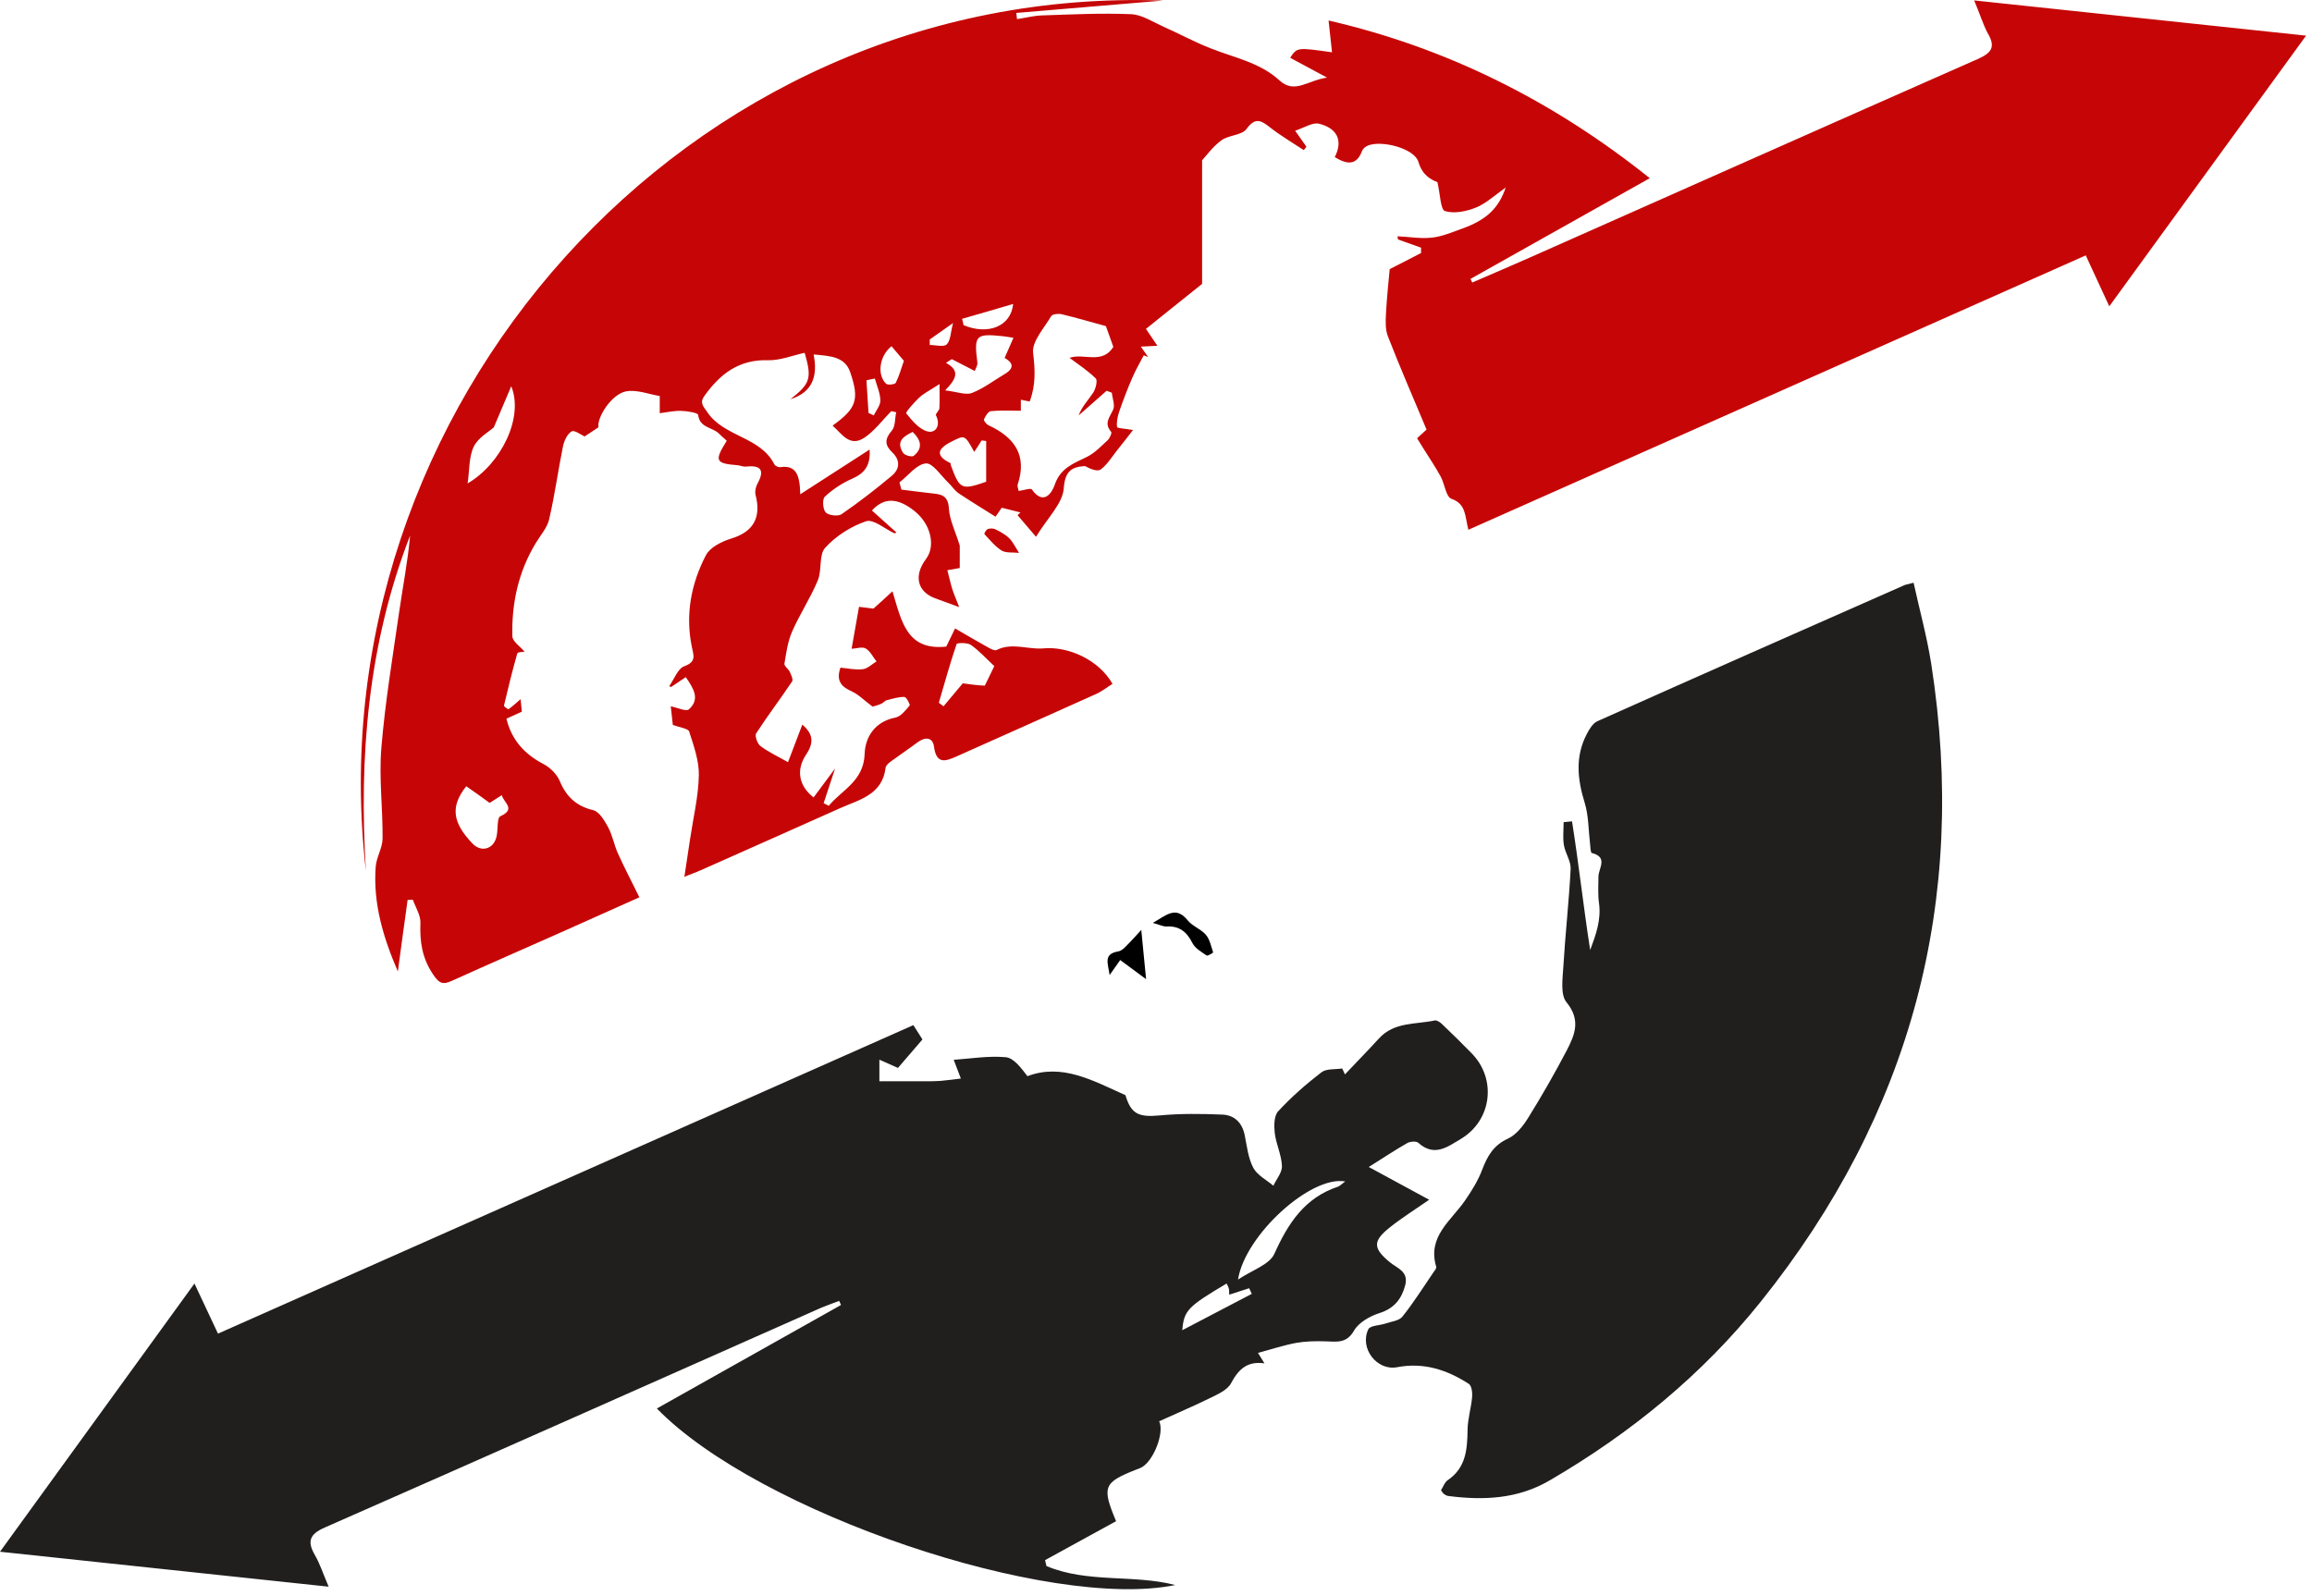 <svg width="168" height="116" viewBox="0 0 168 116" fill="none" xmlns="http://www.w3.org/2000/svg">
<g id="Group">
<path id="Vector" d="M143.45 0.03C151.58 0.89 159.43 1.72 167.57 2.59C162.74 9.24 158.07 15.66 153.27 22.26C152.67 20.95 152.15 19.83 151.56 18.56C136.58 25.22 121.69 31.84 106.7 38.5C106.44 37.54 106.56 36.63 105.47 36.25C105.07 36.11 104.98 35.18 104.69 34.64C104.32 33.96 103.89 33.32 103.48 32.67C103.31 32.4 103.14 32.13 102.97 31.85C103.31 31.54 103.6 31.28 103.66 31.22C102.67 28.86 101.72 26.67 100.85 24.44C100.66 23.95 100.68 23.35 100.71 22.81C100.77 21.67 100.89 20.53 100.98 19.56C101.66 19.21 102.46 18.8 103.26 18.39C103.26 18.26 103.26 18.13 103.26 18C102.7 17.8 102.14 17.6 101.58 17.4C101.57 17.32 101.56 17.25 101.55 17.17C102.38 17.21 103.22 17.36 104.04 17.27C104.79 17.19 105.51 16.88 106.23 16.62C107.98 16 108.9 15.15 109.41 13.63C108.62 14.18 108 14.78 107.26 15.08C106.56 15.36 105.67 15.55 105 15.34C104.67 15.24 104.66 14.13 104.45 13.24C103.98 13.05 103.36 12.75 103.07 11.77C102.78 10.78 100.4 10.17 99.39 10.58C99.23 10.65 99.04 10.8 98.98 10.95C98.58 12.05 97.88 11.96 96.99 11.42C97.63 10.16 97.11 9.3 95.84 8.99C95.38 8.88 94.78 9.28 94.11 9.5C94.51 10.07 94.72 10.37 94.93 10.66C94.87 10.74 94.8 10.82 94.74 10.91C93.94 10.38 93.1 9.89 92.34 9.3C91.68 8.79 91.25 8.45 90.57 9.38C90.23 9.84 89.28 9.81 88.75 10.2C88.11 10.67 87.63 11.35 87.35 11.65C87.35 14.78 87.35 17.7 87.35 20.63C86.13 21.61 84.74 22.72 83.27 23.9C83.47 24.19 83.75 24.61 84.1 25.13C83.66 25.15 83.35 25.17 82.9 25.19C83.11 25.49 83.27 25.72 83.43 25.95C83.32 25.91 83.22 25.87 83.11 25.82C82.83 26.36 82.52 26.89 82.28 27.45C81.93 28.25 81.62 29.07 81.33 29.9C81.21 30.26 81.12 30.67 81.17 31.03C81.19 31.13 81.76 31.15 82.33 31.25C81.92 31.78 81.55 32.26 81.17 32.73C80.79 33.21 80.46 33.76 79.98 34.12C79.75 34.29 79.24 34.09 78.84 33.87C77.93 33.93 77.39 34.18 77.3 35.48C77.22 36.59 76.13 37.62 75.28 39.01C74.64 38.26 74.29 37.85 73.94 37.44C74.01 37.37 74.08 37.31 74.15 37.24C73.72 37.13 73.29 37.03 72.79 36.9C72.58 37.2 72.37 37.51 72.34 37.55C71.39 36.95 70.51 36.42 69.66 35.85C69.37 35.65 69.17 35.33 68.91 35.08C68.37 34.57 67.77 33.63 67.28 33.68C66.6 33.74 66 34.56 65.36 35.06C65.41 35.23 65.45 35.4 65.5 35.58C66.2 35.67 66.9 35.76 67.6 35.84C68.28 35.92 68.89 35.91 68.95 36.94C69 37.8 69.43 38.63 69.74 39.65C69.74 40.04 69.74 40.68 69.74 41.28C69.59 41.31 69.21 41.37 68.84 41.44C68.96 41.9 69.06 42.36 69.2 42.82C69.33 43.22 69.5 43.6 69.7 44.12C68.93 43.84 68.44 43.66 67.95 43.48C66.65 43 66.38 41.83 67.29 40.62C68 39.68 67.64 38.11 66.49 37.17C65.24 36.15 64.23 36.14 63.36 37.1C63.95 37.63 64.54 38.16 65.14 38.7C65.09 38.72 65.04 38.74 65 38.76C64.3 38.44 63.47 37.71 62.94 37.88C61.84 38.25 60.74 38.95 59.96 39.81C59.49 40.33 59.74 41.45 59.42 42.19C58.89 43.47 58.1 44.65 57.55 45.92C57.24 46.63 57.13 47.45 57 48.23C56.97 48.4 57.29 48.61 57.39 48.83C57.49 49.05 57.65 49.38 57.56 49.52C56.71 50.79 55.78 52.01 54.95 53.29C54.83 53.47 55.03 54.04 55.25 54.21C55.81 54.64 56.47 54.94 57.26 55.39C57.6 54.49 57.93 53.62 58.3 52.66C59.19 53.41 59.08 54.08 58.57 54.85C57.84 55.94 58.03 57.11 59.12 57.95C59.58 57.34 60.03 56.72 60.68 55.85C60.33 56.9 60.09 57.64 59.85 58.37C59.97 58.43 60.1 58.5 60.22 58.56C61.19 57.39 62.76 56.78 62.83 54.78C62.87 53.57 63.57 52.44 65.06 52.15C65.46 52.07 65.81 51.61 66.1 51.27C66.15 51.21 65.86 50.65 65.72 50.65C65.29 50.64 64.85 50.78 64.43 50.89C64.28 50.93 64.17 51.1 64.03 51.15C63.73 51.27 63.42 51.35 63.4 51.35C62.76 50.87 62.36 50.45 61.86 50.23C61.1 49.89 60.75 49.44 61.07 48.52C61.6 48.57 62.16 48.7 62.71 48.63C63.05 48.59 63.36 48.26 63.69 48.07C63.44 47.75 63.24 47.33 62.91 47.13C62.66 46.98 62.24 47.13 61.88 47.15C62.07 46.08 62.24 45.12 62.42 44.1C62.86 44.16 63.21 44.2 63.47 44.23C63.95 43.8 64.38 43.41 64.85 42.97C65.51 45.15 65.88 47.3 68.76 46.99C68.92 46.66 69.16 46.17 69.4 45.67C70.23 46.15 70.97 46.59 71.73 47.01C71.94 47.13 72.26 47.31 72.41 47.24C73.55 46.67 74.7 47.22 75.82 47.12C77.63 46.95 79.86 47.96 80.84 49.7C80.45 49.94 80.08 50.24 79.66 50.43C76.27 51.96 72.88 53.46 69.49 54.98C68.67 55.35 68.04 55.53 67.87 54.27C67.78 53.56 67.22 53.54 66.67 53.95C66.03 54.43 65.37 54.87 64.73 55.34C64.57 55.46 64.37 55.63 64.35 55.8C64.11 57.77 62.44 58.11 61.03 58.74C57.65 60.25 54.27 61.76 50.88 63.26C50.55 63.41 50.21 63.52 49.73 63.72C49.88 62.72 50.01 61.86 50.14 61C50.37 59.45 50.75 57.9 50.78 56.34C50.8 55.28 50.41 54.2 50.08 53.17C50.01 52.94 49.42 52.88 48.89 52.68C48.85 52.32 48.79 51.77 48.74 51.33C49.24 51.43 49.86 51.73 50.06 51.55C50.89 50.81 50.4 50.03 49.83 49.21C49.47 49.45 49.12 49.69 48.76 49.93C48.72 49.91 48.68 49.88 48.63 49.86C48.99 49.36 49.25 48.59 49.72 48.42C50.62 48.09 50.4 47.64 50.27 47C49.79 44.66 50.22 42.41 51.3 40.34C51.6 39.77 52.45 39.35 53.13 39.14C54.72 38.66 55.34 37.64 54.9 35.95C54.84 35.71 54.92 35.38 55.04 35.15C55.59 34.15 55.28 33.79 54.2 33.91C54.01 33.93 53.8 33.83 53.6 33.81C51.98 33.68 51.89 33.5 52.81 32.03C52.62 31.86 52.42 31.69 52.23 31.5C51.76 31.04 50.84 31.1 50.73 30.15C50.71 30 49.93 29.87 49.5 29.86C49 29.84 48.5 29.96 47.94 30.03C47.94 29.6 47.94 29.28 47.94 28.78C47.14 28.65 46.27 28.3 45.5 28.44C44.43 28.64 43.36 30.35 43.49 31.05C43.13 31.29 42.81 31.5 42.48 31.72C42.23 31.61 41.74 31.23 41.54 31.35C41.22 31.53 41 32.03 40.91 32.43C40.55 34.2 40.31 36 39.9 37.75C39.76 38.36 39.27 38.9 38.93 39.47C37.67 41.55 37.17 43.84 37.23 46.24C37.24 46.62 37.81 46.99 38.12 47.36C38.01 47.38 37.62 47.38 37.59 47.48C37.23 48.74 36.92 50.01 36.62 51.28C36.61 51.34 36.92 51.56 36.95 51.54C37.26 51.32 37.54 51.06 37.83 50.81C37.85 51.06 37.88 51.37 37.92 51.72C37.54 51.89 37.17 52.06 36.8 52.23C37.18 53.79 38.12 54.81 39.5 55.53C39.98 55.78 40.46 56.26 40.67 56.75C41.15 57.9 41.87 58.58 43.11 58.88C43.55 58.99 43.93 59.64 44.19 60.12C44.51 60.71 44.62 61.4 44.9 62.02C45.37 63.06 45.9 64.07 46.46 65.21C44.36 66.15 42.47 67 40.58 67.84C38.01 68.98 35.42 70.11 32.86 71.27C32.2 71.57 31.93 71.51 31.46 70.8C30.66 69.61 30.5 68.42 30.55 67.07C30.57 66.52 30.2 65.95 30 65.39C29.87 65.39 29.74 65.4 29.62 65.4C29.38 67.13 29.14 68.86 28.91 70.6C27.84 68.12 27.1 65.64 27.3 62.99C27.35 62.3 27.79 61.63 27.8 60.95C27.82 58.75 27.53 56.54 27.71 54.36C27.98 51.08 28.52 47.83 28.99 44.57C29.26 42.69 29.63 40.82 29.8 38.92C26.75 46.78 26.07 54.97 26.59 63.31C22.71 29.86 49.79 -1.2 84.52 0.04C81.54 0.29 77.69 0.62 73.85 0.94C73.87 1.09 73.88 1.24 73.9 1.39C74.51 1.3 75.11 1.14 75.72 1.12C77.87 1.05 80.03 0.94 82.18 1.03C82.97 1.06 83.74 1.58 84.5 1.92C85.65 2.43 86.77 3.04 87.94 3.5C89.66 4.19 91.54 4.53 92.97 5.84C94.08 6.86 95.02 5.83 96.43 5.64C95.32 5.05 94.54 4.62 93.75 4.2C94.25 3.44 94.25 3.44 96.79 3.8C96.71 3.05 96.63 2.34 96.54 1.49C105.04 3.45 112.78 7.27 119.88 12.95C115.4 15.47 111.13 17.87 106.85 20.27C106.89 20.36 106.94 20.45 106.98 20.53C108.39 19.92 109.8 19.32 111.2 18.7C122.03 13.9 132.85 9.08 143.69 4.3C144.68 3.86 145.05 3.45 144.44 2.42C144.1 1.79 143.87 1.01 143.45 0.03ZM57.44 29.01C58.88 27.88 59.01 27.5 58.47 25.64C57.59 25.83 56.69 26.2 55.81 26.18C53.7 26.11 52.34 27.17 51.2 28.75C50.82 29.27 51.08 29.49 51.4 29.96C52.63 31.77 55.25 31.72 56.27 33.75C56.33 33.86 56.56 33.97 56.69 33.95C57.86 33.78 58.12 34.53 58.15 35.92C59.96 34.75 61.52 33.74 63.19 32.67C63.27 33.87 62.79 34.41 61.9 34.8C61.19 35.11 60.5 35.57 59.93 36.1C59.74 36.28 59.79 37.02 60 37.24C60.21 37.46 60.9 37.54 61.15 37.37C62.41 36.5 63.63 35.56 64.81 34.57C65.39 34.08 65.43 33.44 64.83 32.87C64.29 32.35 64.27 31.91 64.8 31.3C65.07 30.99 65.02 30.42 65.12 29.96C65 29.93 64.89 29.91 64.77 29.88C64.12 30.53 63.56 31.31 62.81 31.81C61.74 32.52 61.18 31.53 60.5 30.93C62.22 29.69 62.47 29.06 61.78 27.05C61.39 25.9 60.3 25.87 59.12 25.76C59.45 27.36 59.01 28.52 57.44 29.01ZM80.79 28.54C80.66 28.49 80.54 28.45 80.41 28.4C79.73 29 79.06 29.59 78.38 30.19C78.62 29.53 79.09 29.07 79.44 28.53C79.62 28.25 79.77 27.65 79.62 27.5C79.04 26.93 78.34 26.47 77.72 26.01C78.68 25.63 80.09 26.52 80.9 25.21C80.69 24.63 80.5 24.08 80.36 23.7C79.2 23.38 78.16 23.08 77.12 22.83C76.89 22.78 76.47 22.83 76.38 22.98C75.87 23.85 74.97 24.82 75.07 25.65C75.22 26.87 75.27 27.99 74.82 29.18C74.68 29.15 74.47 29.11 74.18 29.05C74.18 29.45 74.18 29.8 74.18 29.85C73.38 29.85 72.68 29.81 72 29.88C71.81 29.9 71.6 30.24 71.5 30.48C71.46 30.56 71.68 30.84 71.84 30.91C73.71 31.78 74.66 33.08 73.95 35.21C73.91 35.34 73.99 35.51 74.02 35.68C74.39 35.63 74.9 35.45 74.98 35.57C75.83 36.77 76.45 35.81 76.64 35.23C77.05 34.02 78 33.68 78.97 33.21C79.54 32.93 80.01 32.43 80.49 31.99C80.64 31.85 80.81 31.46 80.74 31.38C80.19 30.75 80.65 30.31 80.89 29.76C81.03 29.43 80.83 28.95 80.79 28.54ZM33.88 57.14C32.72 58.6 32.86 59.77 34.34 61.31C34.96 61.95 35.84 61.73 36.07 60.84C36.21 60.32 36.09 59.44 36.36 59.32C37.51 58.79 36.62 58.36 36.46 57.79C36.12 58.01 35.86 58.17 35.58 58.35C35.05 57.95 34.49 57.57 33.88 57.14ZM68.68 28.37C69.55 28.47 70.17 28.73 70.62 28.56C71.47 28.23 72.22 27.65 73.01 27.18C73.82 26.7 73.51 26.3 73 26.01C73.21 25.52 73.41 25.08 73.64 24.55C73.25 24.49 73.05 24.45 72.85 24.43C70.89 24.23 70.77 24.37 71.02 26.34C71.05 26.56 70.88 26.81 70.83 26.96C70.2 26.64 69.68 26.37 69.16 26.1C69.02 26.19 68.88 26.28 68.74 26.37C69.78 26.94 69.5 27.53 68.68 28.37ZM71.56 49.83C71.86 49.22 72.09 48.75 72.25 48.41C71.67 47.87 71.16 47.3 70.55 46.87C70.3 46.69 69.54 46.71 69.51 46.81C69.03 48.21 68.64 49.65 68.22 51.07C68.33 51.16 68.45 51.25 68.56 51.33C69.02 50.79 69.47 50.24 69.96 49.66C70.17 49.69 70.45 49.73 70.73 49.76C71.01 49.8 71.29 49.81 71.56 49.83ZM70.79 32.84C70.1 31.58 70.11 31.6 69.11 32.11C68.11 32.62 67.95 33.12 69.07 33.66C69.09 33.67 69.07 33.74 69.08 33.78C69.74 35.58 69.86 35.63 71.66 35.01C71.66 34.5 71.66 33.97 71.66 33.45C71.66 32.98 71.66 32.52 71.66 32.05C71.55 32.04 71.44 32.02 71.33 32.01C71.17 32.27 71 32.53 70.79 32.84ZM33.98 35.13C36.39 33.73 38.08 30.35 37.15 28.07C36.69 29.16 36.33 29.99 35.88 31.06C35.54 31.37 34.74 31.8 34.42 32.47C34.06 33.23 34.12 34.2 33.98 35.13ZM68.27 27.91C67.51 28.41 67.1 28.6 66.79 28.9C66.42 29.25 65.79 29.96 65.85 30.04C66.28 30.57 66.81 31.22 67.42 31.36C68.01 31.49 68.37 30.9 68.01 30.18C67.96 30.08 68.24 29.85 68.26 29.68C68.29 29.11 68.27 28.54 68.27 27.91ZM69.91 23.17C69.95 23.32 69.99 23.48 70.02 23.63C71.77 24.37 73.46 23.74 73.62 22.09C72.34 22.47 71.13 22.82 69.91 23.17ZM64.78 25.16C63.91 25.85 63.7 27.23 64.39 27.89C64.51 28 65.03 27.94 65.09 27.82C65.34 27.32 65.49 26.76 65.68 26.22C65.41 25.91 65.13 25.57 64.78 25.16ZM63.11 30.01C63.24 30.07 63.36 30.13 63.49 30.19C63.66 29.83 63.98 29.46 63.97 29.1C63.96 28.57 63.72 28.04 63.57 27.51C63.37 27.55 63.16 27.59 62.96 27.64C63.01 28.42 63.06 29.22 63.11 30.01ZM66.32 31.39C65.65 31.71 65.08 32.08 65.63 32.92C65.74 33.09 66.26 33.23 66.39 33.13C67.09 32.57 66.92 31.97 66.32 31.39ZM67.56 24.67C67.56 24.8 67.56 24.93 67.56 25.07C67.98 25.07 68.58 25.24 68.79 25.03C69.08 24.75 69.07 24.17 69.25 23.48C68.51 24 68.04 24.33 67.56 24.67Z" fill="#C60606"/>
<path id="Vector_2" d="M47.73 102.36C52.26 99.81 56.69 97.32 61.11 94.84C61.07 94.74 61.02 94.64 60.98 94.54C60.54 94.71 60.1 94.86 59.67 95.04C47.65 100.37 35.63 105.72 23.6 111.01C22.48 111.5 22.31 112.03 22.89 113.03C23.25 113.65 23.47 114.35 23.88 115.31C15.84 114.45 8.05 113.63 0 112.77C4.78 106.18 9.4 99.81 14.13 93.28C14.74 94.57 15.26 95.69 15.84 96.92C32.73 89.42 49.51 81.98 66.37 74.5C66.62 74.89 66.83 75.22 67.03 75.54C66.45 76.21 65.9 76.85 65.25 77.61C65.01 77.51 64.52 77.29 63.9 77.01C63.9 77.57 63.9 77.96 63.9 78.58C65.04 78.58 66.16 78.58 67.28 78.58C67.64 78.58 68.01 78.58 68.37 78.55C68.85 78.51 69.33 78.44 69.82 78.38C69.65 77.95 69.49 77.52 69.3 77.02C70.47 76.94 71.79 76.72 73.08 76.83C73.66 76.88 74.19 77.6 74.66 78.21C77.18 77.25 79.43 78.54 81.78 79.59C82.19 80.96 82.73 81.21 84.29 81.06C85.78 80.92 87.29 80.94 88.79 81C89.7 81.03 90.27 81.59 90.45 82.52C90.61 83.32 90.7 84.17 91.07 84.87C91.36 85.41 92.03 85.75 92.53 86.17C92.75 85.69 93.18 85.2 93.15 84.73C93.12 83.93 92.73 83.16 92.63 82.35C92.57 81.83 92.57 81.1 92.87 80.77C93.83 79.73 94.9 78.79 96.02 77.93C96.38 77.65 97.02 77.73 97.53 77.65C97.6 77.79 97.66 77.93 97.73 78.08C98.55 77.21 99.39 76.36 100.2 75.47C101.31 74.25 102.87 74.46 104.26 74.16C104.41 74.13 104.65 74.29 104.79 74.43C105.51 75.12 106.23 75.82 106.93 76.54C108.78 78.42 108.4 81.43 106.15 82.77C105.18 83.35 104.22 84.1 103.06 83.05C102.91 82.92 102.47 82.95 102.26 83.07C101.4 83.56 100.57 84.11 99.46 84.81C101.08 85.69 102.38 86.39 103.85 87.19C102.77 87.94 101.84 88.52 100.99 89.2C99.73 90.2 99.77 90.72 100.99 91.73C101.52 92.17 102.37 92.39 102.11 93.4C101.84 94.42 101.3 95.09 100.23 95.43C99.54 95.65 98.73 96.11 98.39 96.7C97.84 97.66 97.12 97.5 96.31 97.48C95.61 97.46 94.89 97.47 94.2 97.59C93.29 97.76 92.41 98.05 91.41 98.32C91.57 98.58 91.7 98.78 91.88 99.08C90.62 98.9 89.99 99.52 89.45 100.53C89.18 101.03 88.46 101.34 87.89 101.62C86.69 102.21 85.45 102.73 84.23 103.29C84.63 104.09 83.83 106.19 82.93 106.65C82.82 106.71 82.7 106.75 82.59 106.79C80.18 107.74 80.05 108.04 81.1 110.55C79.39 111.49 77.66 112.43 75.94 113.38C75.97 113.52 76.01 113.67 76.04 113.81C79.03 115.07 82.35 114.4 85.4 115.19C76.24 117.06 55.12 109.95 47.73 102.36ZM97.75 85.86C95.24 85.41 90.46 89.77 89.96 92.99C90.99 92.3 92.24 91.91 92.6 91.12C93.6 88.9 94.8 87.05 97.22 86.24C97.35 86.2 97.46 86.07 97.75 85.86ZM90.96 94.03C90.9 93.89 90.83 93.75 90.77 93.62C90.3 93.77 89.84 93.92 89.32 94.09C89.31 93.87 89.32 93.75 89.29 93.64C89.26 93.52 89.19 93.4 89.13 93.28C86.32 94.95 86.03 95.23 85.91 96.67C87.68 95.74 89.32 94.89 90.96 94.03Z" fill="#211E1E"/>
<path id="Vector_3" d="M139.05 42.35C139.49 44.35 140.02 46.27 140.33 48.23C143.02 65.5 138.86 80.97 127.95 94.59C123.69 99.91 118.49 104.16 112.6 107.59C110.29 108.94 107.81 109.05 105.25 108.72C105.13 108.71 105.02 108.64 104.92 108.57C104.86 108.53 104.82 108.45 104.71 108.3C104.86 108.07 104.97 107.72 105.21 107.56C106.53 106.66 106.62 105.32 106.64 103.91C106.65 103.12 106.9 102.33 106.97 101.53C107 101.21 106.94 100.71 106.73 100.57C105.15 99.55 103.46 98.99 101.52 99.36C100.04 99.64 98.77 97.97 99.43 96.6C99.56 96.33 100.24 96.33 100.66 96.19C101.09 96.04 101.66 95.99 101.9 95.69C102.72 94.67 103.41 93.56 104.15 92.48C104.24 92.35 104.4 92.17 104.36 92.06C103.7 89.84 105.47 88.7 106.48 87.21C106.95 86.52 107.41 85.79 107.7 85.01C108.08 84.02 108.52 83.23 109.57 82.75C110.18 82.47 110.69 81.81 111.06 81.21C112.05 79.62 112.98 77.99 113.85 76.33C114.43 75.21 114.89 74.13 113.83 72.84C113.37 72.28 113.55 71.12 113.6 70.24C113.74 67.87 114.01 65.52 114.13 63.15C114.16 62.59 113.74 62.01 113.64 61.42C113.55 60.88 113.62 60.31 113.62 59.75C113.82 59.73 114.02 59.71 114.23 59.69C114.72 62.78 115.06 65.91 115.55 69.04C115.97 67.92 116.36 66.84 116.19 65.63C116.1 65 116.15 64.36 116.15 63.72C116.15 63.1 116.88 62.3 115.67 61.99C115.57 61.97 115.57 61.55 115.54 61.31C115.42 60.32 115.44 59.28 115.15 58.34C114.62 56.63 114.45 54.98 115.3 53.35C115.49 52.99 115.74 52.56 116.08 52.41C123.46 49.11 130.86 45.84 138.26 42.58C138.44 42.48 138.64 42.46 139.05 42.35Z" fill="#211E1E"/>
<path id="Vector_4" d="M83.77 67.07C84.75 66.52 85.42 65.8 86.3 66.88C86.64 67.31 87.26 67.51 87.62 67.93C87.91 68.26 88 68.77 88.15 69.21C88.16 69.24 87.76 69.49 87.68 69.44C87.3 69.18 86.84 68.92 86.65 68.54C86.24 67.72 85.7 67.28 84.76 67.33C84.51 67.34 84.25 67.2 83.77 67.07Z" fill="black"/>
<path id="Vector_5" d="M82.93 67.58C83.05 68.83 83.15 69.85 83.28 71.16C82.53 70.6 82 70.21 81.4 69.77C81.19 70.06 80.98 70.36 80.63 70.86C80.51 69.99 80.15 69.33 81.27 69.14C81.59 69.08 81.87 68.7 82.14 68.44C82.39 68.19 82.62 67.91 82.93 67.58Z" fill="black"/>
<path id="Vector_6" d="M74.05 40.18C73.58 40.13 73.1 40.2 72.78 40.01C72.3 39.71 71.92 39.23 71.53 38.81C71.5 38.78 71.66 38.49 71.77 38.45C71.94 38.39 72.18 38.39 72.34 38.47C72.7 38.65 73.07 38.85 73.35 39.13C73.63 39.43 73.82 39.83 74.05 40.18Z" fill="#C60606"/>
</g>
</svg>
